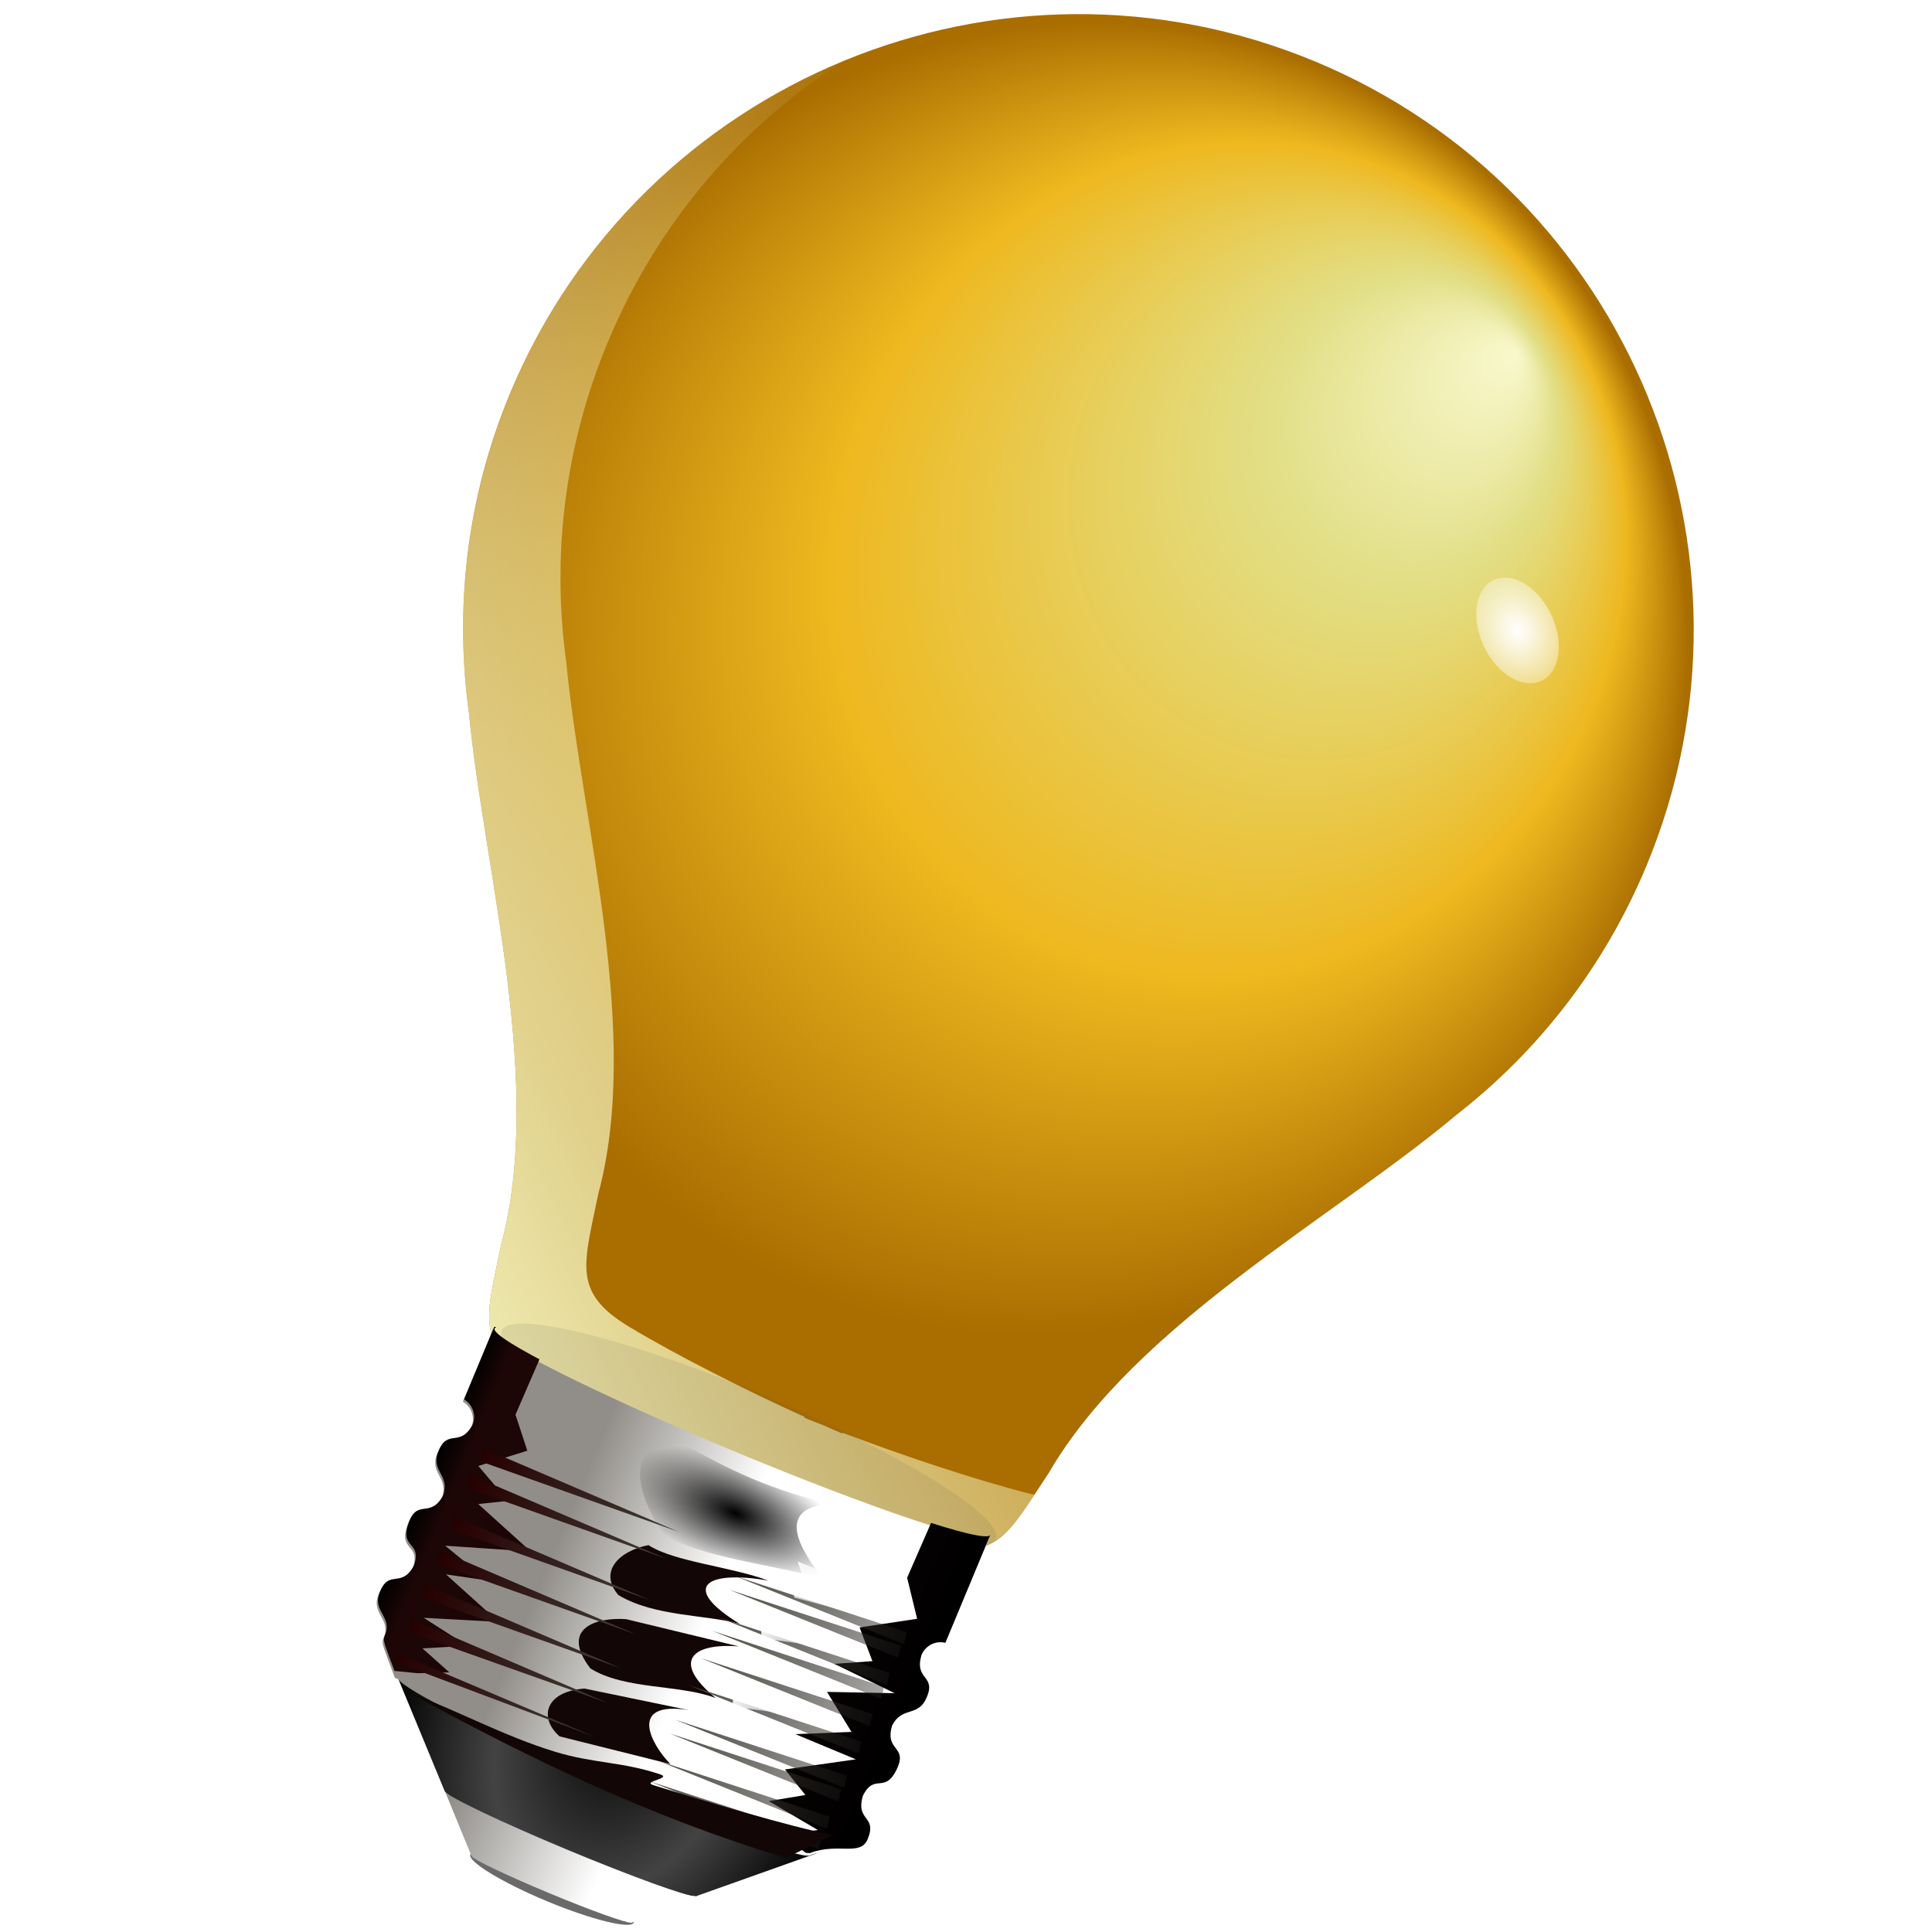 <?xml version="1.0" encoding="UTF-8" standalone="no"?>
<!-- Created with Inkscape (http://www.inkscape.org/) -->

<svg
   xmlns:dc="http://purl.org/dc/elements/1.1/"
   xmlns:cc="http://creativecommons.org/ns#"
   xmlns:rdf="http://www.w3.org/1999/02/22-rdf-syntax-ns#"
   xmlns:svg="http://www.w3.org/2000/svg"
   xmlns="http://www.w3.org/2000/svg"
   xmlns:xlink="http://www.w3.org/1999/xlink"
   xmlns:sodipodi="http://sodipodi.sourceforge.net/DTD/sodipodi-0.dtd"
   xmlns:inkscape="http://www.inkscape.org/namespaces/inkscape"
   width="128"
   height="128"
   id="svg2"
   sodipodi:version="0.32"
   inkscape:version="0.48.1 r9760"
   version="1.0"
   sodipodi:docname="im-jabber.svgz"
   inkscape:output_extension="org.inkscape.output.svgz.inkscape"
   inkscape:export-filename="/home/pinheiro/pics/oxygen-icons/scalable/actions/small/16x16/im-jabber.png"
   inkscape:export-xdpi="90"
   inkscape:export-ydpi="90">
  <defs
     id="defs4">
    <linearGradient
       inkscape:collect="always"
       id="linearGradient5480">
      <stop
         style="stop-color:#000000;stop-opacity:1;"
         offset="0"
         id="stop5482" />
      <stop
         style="stop-color:#000000;stop-opacity:0;"
         offset="1"
         id="stop5484" />
    </linearGradient>
    <linearGradient
       id="linearGradient5470">
      <stop
         style="stop-color:#000000;stop-opacity:1;"
         offset="0"
         id="stop5472" />
      <stop
         id="stop5478"
         offset="0.054"
         style="stop-color:#1e0606;stop-opacity:1;" />
      <stop
         style="stop-color:#000000;stop-opacity:1;"
         offset="1"
         id="stop5474" />
    </linearGradient>
    <linearGradient
       id="linearGradient5369">
      <stop
         style="stop-color:#f3f2bb;stop-opacity:1;"
         offset="0"
         id="stop5371" />
      <stop
         style="stop-color:#f3f2bb;stop-opacity:0;"
         offset="1"
         id="stop5373" />
    </linearGradient>
    <linearGradient
       inkscape:collect="always"
       id="linearGradient5343">
      <stop
         style="stop-color:#ffffff;stop-opacity:1;"
         offset="0"
         id="stop5345" />
      <stop
         style="stop-color:#ffffff;stop-opacity:0;"
         offset="1"
         id="stop5347" />
    </linearGradient>
    <linearGradient
       id="linearGradient11946">
      <stop
         style="stop-color:#232221;stop-opacity:1;"
         offset="0"
         id="stop11948" />
      <stop
         id="stop11950"
         offset="0.6"
         style="stop-color:#555350;stop-opacity:1;" />
      <stop
         style="stop-color:#918d88;stop-opacity:1;"
         offset="1"
         id="stop11952" />
    </linearGradient>
    <linearGradient
       id="linearGradient5342">
      <stop
         style="stop-color:#232221;stop-opacity:1;"
         offset="0"
         id="stop5344" />
      <stop
         id="stop5394"
         offset="0.106"
         style="stop-color:#555350;stop-opacity:1;" />
      <stop
         style="stop-color:#918d88;stop-opacity:1;"
         offset="1"
         id="stop5346" />
    </linearGradient>
    <linearGradient
       id="linearGradient3857"
       inkscape:collect="always">
      <stop
         id="stop3859"
         offset="0"
         style="stop-color:#ffffff;stop-opacity:1;" />
      <stop
         id="stop3861"
         offset="1"
         style="stop-color:#ffffff;stop-opacity:0" />
    </linearGradient>
    <clipPath
       clipPathUnits="userSpaceOnUse"
       id="clipPath5420">
      <path
         style="fill:url(#radialGradient5424);fill-opacity:1;stroke:none"
         d="m 108,8 c -52,0 -36,4 0,4 3.571,0 8,2.701 8,8 0,24 4,24 4,0 0,-5.923 -4.702,-12 -12,-12 z"
         id="path5422"
         sodipodi:nodetypes="ccccc" />
    </clipPath>
    <radialGradient
       inkscape:collect="always"
       xlink:href="#linearGradient3857"
       id="radialGradient5424"
       gradientUnits="userSpaceOnUse"
       gradientTransform="matrix(0.707,0.707,-0.998,0.999,48.738,-79.148)"
       cx="112.008"
       cy="16"
       fx="112.008"
       fy="16"
       r="8.008" />
    <radialGradient
       inkscape:collect="always"
       xlink:href="#linearGradient3857"
       id="radialGradient32220"
       gradientUnits="userSpaceOnUse"
       gradientTransform="matrix(0.707,0.707,-1.997,1.998,64.741,-95.151)"
       cx="112.008"
       cy="16"
       fx="112.008"
       fy="16"
       r="8.008" />
    <radialGradient
       inkscape:collect="always"
       xlink:href="#linearGradient3857"
       id="radialGradient32222"
       gradientUnits="userSpaceOnUse"
       gradientTransform="matrix(0.707,0.707,-1.997,1.998,64.741,-95.151)"
       cx="112.008"
       cy="16"
       fx="112.008"
       fy="16"
       r="8.008" />
    <radialGradient
       inkscape:collect="always"
       xlink:href="#linearGradient3857"
       id="radialGradient32224"
       gradientUnits="userSpaceOnUse"
       gradientTransform="matrix(0.707,0.707,-1.997,1.998,64.741,-95.151)"
       cx="112.008"
       cy="16"
       fx="112.008"
       fy="16"
       r="8.008" />
    <radialGradient
       inkscape:collect="always"
       xlink:href="#linearGradient3857"
       id="radialGradient32226"
       gradientUnits="userSpaceOnUse"
       gradientTransform="matrix(0.707,0.707,-1.997,1.998,64.741,-95.151)"
       cx="112.008"
       cy="16"
       fx="112.008"
       fy="16"
       r="8.008" />
    <radialGradient
       inkscape:collect="always"
       xlink:href="#linearGradient3857"
       id="radialGradient32228"
       gradientUnits="userSpaceOnUse"
       gradientTransform="matrix(0.707,0.707,-1.997,1.998,64.741,-95.151)"
       cx="112.008"
       cy="16"
       fx="112.008"
       fy="16"
       r="8.008" />
    <radialGradient
       inkscape:collect="always"
       xlink:href="#linearGradient3857"
       id="radialGradient32230"
       gradientUnits="userSpaceOnUse"
       gradientTransform="matrix(0.707,0.707,-1.997,1.998,64.741,-95.151)"
       cx="112.008"
       cy="16"
       fx="112.008"
       fy="16"
       r="8.008" />
    <linearGradient
       id="linearGradient2949">
      <stop
         id="stop2951-1"
         offset="0"
         style="stop-color:#cddff9;stop-opacity:1;" />
      <stop
         style="stop-color:#92aed7;stop-opacity:1;"
         offset="0.227"
         id="stop4314" />
      <stop
         style="stop-color:#587eb5;stop-opacity:1;"
         offset="0.5"
         id="stop2953-3" />
      <stop
         id="stop2955-80"
         offset="1"
         style="stop-color:#0c2a58;stop-opacity:1;" />
    </linearGradient>
    <linearGradient
       id="linearGradient13201">
      <stop
         id="stop13203"
         offset="0"
         style="stop-color:#f9f8cd;stop-opacity:1;" />
      <stop
         style="stop-color:#e2df87;stop-opacity:1;"
         offset="0.227"
         id="stop13205" />
      <stop
         style="stop-color:#eeb81f;stop-opacity:1;"
         offset="0.635"
         id="stop13207" />
      <stop
         id="stop13209"
         offset="1"
         style="stop-color:#a96d00;stop-opacity:1" />
    </linearGradient>
    <linearGradient
       id="linearGradient13824">
      <stop
         id="stop13826"
         offset="0"
         style="stop-color:#ff5900;stop-opacity:1;" />
      <stop
         id="stop13828"
         offset="1"
         style="stop-color:#520000;stop-opacity:1" />
    </linearGradient>
    <radialGradient
       inkscape:collect="always"
       xlink:href="#linearGradient2949"
       id="radialGradient4740"
       gradientUnits="userSpaceOnUse"
       gradientTransform="matrix(1,0,0,2.184,0,-4.286)"
       cx="818.495"
       cy="5.905"
       fx="818.495"
       fy="5.905"
       r="40.344" />
    <radialGradient
       inkscape:collect="always"
       xlink:href="#linearGradient13824"
       id="radialGradient4765"
       gradientUnits="userSpaceOnUse"
       gradientTransform="matrix(1,0,0,1.13,0,-3.169)"
       cx="933.196"
       cy="24.464"
       fx="933.196"
       fy="24.464"
       r="58.741" />
    <linearGradient
       inkscape:collect="always"
       xlink:href="#linearGradient11946"
       id="linearGradient4921"
       gradientUnits="userSpaceOnUse"
       gradientTransform="matrix(1.082,0,0,1.082,-0.852,-5.763)"
       x1="157.726"
       y1="144"
       x2="111.997"
       y2="-26.663" />
    <linearGradient
       gradientUnits="userSpaceOnUse"
       y2="401.734"
       x2="81.058"
       y1="452.439"
       x1="112.529"
       id="linearGradient4385"
       xlink:href="#linearGradient4379"
       inkscape:collect="always" />
    <linearGradient
       y2="134.537"
       x2="172.48"
       y1="10.292"
       x1="189.537"
       gradientUnits="userSpaceOnUse"
       id="linearGradient4164"
       xlink:href="#linearGradient4004"
       inkscape:collect="always" />
    <linearGradient
       y2="134.537"
       x2="172.48"
       y1="10.292"
       x1="189.537"
       gradientTransform="translate(83.2,0)"
       gradientUnits="userSpaceOnUse"
       id="linearGradient4158"
       xlink:href="#linearGradient4004"
       inkscape:collect="always" />
    <linearGradient
       y2="134.537"
       x2="172.48"
       y1="10.292"
       x1="189.537"
       gradientUnits="userSpaceOnUse"
       id="linearGradient4151"
       xlink:href="#linearGradient4004"
       inkscape:collect="always" />
    <mask
       id="mask4722"
       maskUnits="userSpaceOnUse">
      <path
         style="opacity:0.959;fill:url(#linearGradient4726);fill-opacity:1;stroke:none;stroke-width:1;stroke-linecap:round;stroke-linejoin:miter;stroke-miterlimit:4;stroke-dasharray:none;stroke-dashoffset:1.088;stroke-opacity:1"
         d="M -149.328,230.115 C -195.133,230.115 -232.297,267.279 -232.297,313.084 C -232.297,328.465 -228.101,342.873 -220.799,355.226 C -220.626,355.52 -220.474,355.82 -220.297,356.111 C -210.222,374.667 -192.214,397.571 -189.294,419.622 C -187.431,429.082 -187.543,433.207 -178.585,434.538 C -171.003,435.665 -160.417,436.431 -152.005,436.689 L -152.005,436.809 C -151.156,436.809 -150.217,436.777 -149.28,436.761 C -148.343,436.777 -147.403,436.809 -146.555,436.809 L -146.555,436.689 C -138.142,436.431 -127.557,435.665 -119.974,434.538 C -111.017,433.207 -111.152,429.082 -109.289,419.622 C -106.25,396.665 -86.813,372.777 -77.043,353.84 C -70.239,341.801 -66.335,327.891 -66.335,313.084 C -66.335,267.279 -103.522,230.115 -149.328,230.115 z"
         id="path4724-7" />
    </mask>
    <linearGradient
       y2="436.968"
       x2="-149.316"
       y1="230.115"
       x1="-149.316"
       gradientUnits="userSpaceOnUse"
       id="linearGradient4726"
       xlink:href="#linearGradient4708"
       inkscape:collect="always" />
    <filter
       height="1.594"
       y="-0.297"
       width="1.057"
       x="-0.029"
       id="filter4579"
       inkscape:collect="always">
      <feGaussianBlur
         id="feGaussianBlur4581"
         stdDeviation="0.71"
         inkscape:collect="always" />
    </filter>
    <filter
       id="filter4501"
       inkscape:collect="always">
      <feGaussianBlur
         id="feGaussianBlur4503"
         stdDeviation="0.631"
         inkscape:collect="always" />
    </filter>
    <filter
       height="2.626"
       y="-0.813"
       width="1.101"
       x="-0.051"
       id="filter4242"
       inkscape:collect="always">
      <feGaussianBlur
         id="feGaussianBlur4244"
         stdDeviation="0.609"
         inkscape:collect="always" />
    </filter>
    <filter
       id="filter4214"
       inkscape:collect="always">
      <feGaussianBlur
         id="feGaussianBlur4216"
         stdDeviation="0.609"
         inkscape:collect="always" />
    </filter>
    <filter
       height="1.556"
       y="-0.278"
       width="1.212"
       x="-0.106"
       id="filter3437"
       inkscape:collect="always">
      <feGaussianBlur
         id="feGaussianBlur3439"
         stdDeviation="1.263"
         inkscape:collect="always" />
    </filter>
    <filter
       height="2.043"
       y="-0.521"
       width="1.333"
       x="-0.167"
       id="filter3433"
       inkscape:collect="always">
      <feGaussianBlur
         id="feGaussianBlur3435"
         stdDeviation="1.263"
         inkscape:collect="always" />
    </filter>
    <filter
       height="1.892"
       y="-0.446"
       width="1.317"
       x="-0.158"
       id="filter3429"
       inkscape:collect="always">
      <feGaussianBlur
         id="feGaussianBlur3431"
         stdDeviation="1.263"
         inkscape:collect="always" />
    </filter>
    <filter
       height="2.144"
       y="-0.572"
       width="1.343"
       x="-0.171"
       id="filter3425"
       inkscape:collect="always">
      <feGaussianBlur
         id="feGaussianBlur3427"
         stdDeviation="1.263"
         inkscape:collect="always" />
    </filter>
    <filter
       height="2.426"
       y="-0.713"
       width="1.059"
       x="-0.03"
       id="filter3159"
       inkscape:collect="always">
      <feGaussianBlur
         id="feGaussianBlur3161"
         stdDeviation="0.892"
         inkscape:collect="always" />
    </filter>
    <linearGradient
       y2="488.734"
       x2="-2.207"
       y1="488.734"
       x1="-44.29"
       gradientUnits="userSpaceOnUse"
       id="linearGradient3108"
       xlink:href="#linearGradient2915"
       inkscape:collect="always" />
    <clipPath
       id="clipPath3104"
       clipPathUnits="userSpaceOnUse">
      <path
         style="opacity:1;fill:url(#linearGradient3108);fill-opacity:1;stroke:none;stroke-width:1;stroke-linecap:round;stroke-linejoin:miter;stroke-miterlimit:4;stroke-dasharray:none;stroke-dashoffset:1.088;stroke-opacity:1"
         d="M -43.781,455.062 L -43.781,465.688 C -42.444,465.884 -41.406,467.014 -41.406,468.406 C -41.799,472.017 -44.386,470.079 -44.281,473.594 C -44.198,476.396 -41.584,475.814 -41.406,478.75 C -41.799,482.361 -44.456,480.427 -44.281,483.938 C -44.091,487.759 -41.632,485.466 -41.406,489 C -41.799,492.611 -44.386,490.642 -44.281,494.156 C -44.198,496.958 -41.31,496.415 -41.406,499.344 C -41.406,500.017 -40.92,500.379 -37.937,503.594 L -37.437,503.594 C -35.892,504.654 -23.044,505.5 -7.437,505.5 C 8.17,505.5 21.392,505.279 22.938,504.219 L 22.906,504.219 C 25.791,501.515 29.313,502.109 29.313,499.562 C 29.313,496.062 26.862,498.017 26.469,494.406 C 26.695,490.872 29.122,493.134 29.313,489.312 C 29.488,485.802 26.862,487.767 26.469,484.156 C 26.646,481.221 29.229,481.771 29.313,478.969 C 29.417,475.454 26.862,477.424 26.469,473.812 C 26.469,472.42 27.475,471.259 28.813,471.062 L 28.813,455.281 C 28.813,456.677 12.563,457.812 -7.437,457.812 C -27.438,457.812 -43.656,456.677 -43.656,455.281 C -43.656,455.204 -43.598,455.138 -43.5,455.062 L -43.781,455.062 z M -25.781,515.156 L -19.125,521.844 C -18.682,522.16 -13.616,522.406 -7.437,522.406 C -1.464,522.406 3.466,522.145 4.188,521.844 L 4.219,521.844 C 4.259,521.823 4.281,521.802 4.281,521.781 L 10.875,515.219 L 10.813,515.219 C 9.679,515.693 1.949,516.062 -7.437,516.062 C -17.146,516.062 -25.084,515.653 -25.781,515.156 z"
         id="path3106"
         sodipodi:nodetypes="cccscscscccsccscscscccssccccscccccsc" />
    </clipPath>
    <filter
       id="filter3094"
       inkscape:collect="always">
      <feGaussianBlur
         id="feGaussianBlur3096"
         stdDeviation="2.175"
         inkscape:collect="always" />
    </filter>
    <linearGradient
       id="linearGradient2915">
      <stop
         id="stop2917"
         offset="0"
         style="stop-color:#918e89;stop-opacity:1;" />
      <stop
         id="stop2919"
         offset="1"
         style="stop-color:#ffffff;stop-opacity:1;" />
    </linearGradient>
    <linearGradient
       id="linearGradient2923">
      <stop
         id="stop2925"
         offset="0"
         style="stop-color:#000000;stop-opacity:1;" />
      <stop
         style="stop-color:#434343;stop-opacity:1;"
         offset="0.535"
         id="stop2931" />
      <stop
         id="stop2927"
         offset="1"
         style="stop-color:#000000;stop-opacity:1;" />
    </linearGradient>
    <linearGradient
       id="linearGradient4256"
       inkscape:collect="always">
      <stop
         id="stop4258"
         offset="0"
         style="stop-color:#ffffff;stop-opacity:1;" />
      <stop
         id="stop4260"
         offset="1"
         style="stop-color:#ffffff;stop-opacity:0;" />
    </linearGradient>
    <linearGradient
       id="linearGradient4510-3">
      <stop
         id="stop4512"
         offset="0"
         style="stop-color:#260000;stop-opacity:1;" />
      <stop
         id="stop4514"
         offset="1"
         style="stop-color:#403d38;stop-opacity:1;" />
    </linearGradient>
    <linearGradient
       id="linearGradient4518">
      <stop
         id="stop4520"
         offset="0"
         style="stop-color:#545148;stop-opacity:1;" />
      <stop
         id="stop4522"
         offset="1"
         style="stop-color:#1e1d19;stop-opacity:0.382;" />
    </linearGradient>
    <linearGradient
       id="linearGradient4708"
       inkscape:collect="always">
      <stop
         id="stop4710"
         offset="0"
         style="stop-color:#ffffff;stop-opacity:1;" />
      <stop
         id="stop4712"
         offset="1"
         style="stop-color:#ffffff;stop-opacity:0;" />
    </linearGradient>
    <linearGradient
       id="linearGradient4004"
       inkscape:collect="always">
      <stop
         id="stop4006"
         offset="0"
         style="stop-color:#ffffff;stop-opacity:1;" />
      <stop
         id="stop4008"
         offset="1"
         style="stop-color:#ffffff;stop-opacity:0;" />
    </linearGradient>
    <linearGradient
       id="linearGradient4379"
       inkscape:collect="always">
      <stop
         id="stop4381"
         offset="0"
         style="stop-color:#ed7600;stop-opacity:1;" />
      <stop
         id="stop4383"
         offset="1"
         style="stop-color:#ed7600;stop-opacity:0;" />
    </linearGradient>
    <linearGradient
       y2="-26.663"
       x2="111.997"
       y1="144"
       x1="157.726"
       gradientTransform="matrix(1.087,0,0,1.087,334.649,-10.728)"
       gradientUnits="userSpaceOnUse"
       id="linearGradient4526-8"
       xlink:href="#linearGradient11946-8"
       inkscape:collect="always" />
    <radialGradient
       r="29.959"
       fy="18.271"
       fx="54.839"
       cy="36.077"
       cx="55.369"
       gradientTransform="matrix(1.073,0,0,1.002,-3.089,-0.946)"
       gradientUnits="userSpaceOnUse"
       id="radialGradient4514-9"
       xlink:href="#linearGradient13187-1"
       inkscape:collect="always" />
    <radialGradient
       r="29.959"
       fy="32.668"
       fx="59.612"
       cy="32.668"
       cx="59.612"
       gradientTransform="matrix(1.073,0,0,1.002,-3.089,-0.946)"
       gradientUnits="userSpaceOnUse"
       id="radialGradient4512-8"
       xlink:href="#linearGradient3637-1"
       inkscape:collect="always" />
    <linearGradient
       y2="25.059"
       x2="394.758"
       y1="49.449"
       x1="380.739"
       gradientUnits="userSpaceOnUse"
       id="linearGradient4510-2"
       xlink:href="#linearGradient4348-5"
       inkscape:collect="always" />
    <radialGradient
       r="14.043"
       fy="200.128"
       fx="-127.233"
       cy="196.779"
       cx="-125.252"
       gradientTransform="matrix(0.061,-0.819,1.306,0.067,206.129,-55.555)"
       gradientUnits="userSpaceOnUse"
       id="radialGradient4446-1"
       xlink:href="#linearGradient33721-85"
       inkscape:collect="always" />
    <radialGradient
       r="14.043"
       fy="200.128"
       fx="-127.233"
       cy="196.779"
       cx="-125.252"
       gradientTransform="matrix(0.554,0,2.8742241e-8,0.918,486.675,-88.218)"
       gradientUnits="userSpaceOnUse"
       id="radialGradient4424-5"
       xlink:href="#linearGradient33721-85"
       inkscape:collect="always" />
    <radialGradient
       r="14.043"
       fy="193.779"
       fx="-124.178"
       cy="193.779"
       cx="-124.178"
       gradientTransform="matrix(0.591,-0.591,1.01,0.942,320.083,-173.789)"
       gradientUnits="userSpaceOnUse"
       id="radialGradient4406-4"
       xlink:href="#linearGradient33721-85"
       inkscape:collect="always" />
    <radialGradient
       r="14.043"
       fy="196.954"
       fx="-119.279"
       cy="193.362"
       cx="-122.483"
       gradientTransform="matrix(-0.367,-0.636,1.053,-0.608,192.572,74.384)"
       gradientUnits="userSpaceOnUse"
       id="radialGradient4378-9"
       xlink:href="#linearGradient33721-85"
       inkscape:collect="always" />
    <radialGradient
       r="14.043"
       fy="197.493"
       fx="-133.659"
       cy="194.652"
       cx="-126.213"
       gradientTransform="matrix(-0.628,0.628,-1.041,-1.041,519.974,312.268)"
       gradientUnits="userSpaceOnUse"
       id="radialGradient4338-5"
       xlink:href="#linearGradient33721-85"
       inkscape:collect="always" />
    <radialGradient
       r="14.043"
       fy="196.495"
       fx="-129.66"
       cy="196.779"
       cx="-125.252"
       gradientTransform="matrix(0,0.675,-1.118,0,601.244,138.134)"
       gradientUnits="userSpaceOnUse"
       id="radialGradient4316-5"
       xlink:href="#linearGradient33721-85"
       inkscape:collect="always" />
    <linearGradient
       id="linearGradient33721-85">
      <stop
         style="stop-color:#eaf7cf;stop-opacity:1;"
         offset="0"
         id="stop33723-9" />
      <stop
         id="stop33725-7"
         offset="0.227"
         style="stop-color:#ced7a1;stop-opacity:1;" />
      <stop
         id="stop33727-5"
         offset="0.5"
         style="stop-color:#9eb267;stop-opacity:1;" />
      <stop
         style="stop-color:#3d5a11;stop-opacity:1;"
         offset="1"
         id="stop33729-3" />
    </linearGradient>
    <linearGradient
       id="linearGradient3649-7">
      <stop
         style="stop-color:#f7f4f4;stop-opacity:1;"
         offset="0"
         id="stop3651-7-36" />
      <stop
         style="stop-color:#5c4a4a;stop-opacity:1"
         offset="1"
         id="stop3653-5" />
    </linearGradient>
    <linearGradient
       id="linearGradient3637-1">
      <stop
         style="stop-color:#ffffff;stop-opacity:0;"
         offset="0"
         id="stop3639-5" />
      <stop
         id="stop3645-9"
         offset="0.5"
         style="stop-color:#f2efef;stop-opacity:0;" />
      <stop
         style="stop-color:#fcdd84;stop-opacity:0;"
         offset="0.815"
         id="stop3647-7" />
      <stop
         id="stop3657-7"
         offset="0.898"
         style="stop-color:#f0e4b9;stop-opacity:0.498;" />
      <stop
         style="stop-color:#ecebb5;stop-opacity:1;"
         offset="1"
         id="stop3641-6" />
    </linearGradient>
    <radialGradient
       inkscape:collect="always"
       xlink:href="#linearGradient3649-7"
       id="radialGradient3743-7"
       gradientUnits="userSpaceOnUse"
       gradientTransform="matrix(0.836,0,0,0.836,9.545,6.131)"
       cx="63.492"
       cy="32.737"
       fx="71.005"
       fy="16.637"
       r="29.959" />
    <radialGradient
       r="8.008"
       fy="16"
       fx="112.008"
       cy="16"
       cx="112.008"
       gradientTransform="matrix(0.707,0.707,-1.997,1.998,64.741,-95.151)"
       gradientUnits="userSpaceOnUse"
       id="radialGradient32230-94"
       xlink:href="#linearGradient3857-48"
       inkscape:collect="always" />
    <radialGradient
       r="8.008"
       fy="16"
       fx="112.008"
       cy="16"
       cx="112.008"
       gradientTransform="matrix(0.707,0.707,-1.997,1.998,64.741,-95.151)"
       gradientUnits="userSpaceOnUse"
       id="radialGradient32226-5"
       xlink:href="#linearGradient3857-48"
       inkscape:collect="always" />
    <radialGradient
       r="8.008"
       fy="16"
       fx="112.008"
       cy="16"
       cx="112.008"
       gradientTransform="matrix(0.707,0.707,-1.997,1.998,64.741,-95.151)"
       gradientUnits="userSpaceOnUse"
       id="radialGradient32224-1"
       xlink:href="#linearGradient3857-48"
       inkscape:collect="always" />
    <radialGradient
       r="8.008"
       fy="16"
       fx="112.008"
       cy="16"
       cx="112.008"
       gradientTransform="matrix(0.707,0.707,-1.997,1.998,64.741,-95.151)"
       gradientUnits="userSpaceOnUse"
       id="radialGradient32222-6"
       xlink:href="#linearGradient3857-48"
       inkscape:collect="always" />
    <radialGradient
       r="8.008"
       fy="16"
       fx="112.008"
       cy="16"
       cx="112.008"
       gradientTransform="matrix(0.707,0.707,-0.998,0.999,48.738,-79.148)"
       gradientUnits="userSpaceOnUse"
       id="radialGradient5424-6"
       xlink:href="#linearGradient3857-48"
       inkscape:collect="always" />
    <linearGradient
       inkscape:collect="always"
       id="linearGradient3857-48">
      <stop
         style="stop-color:#ffffff;stop-opacity:1;"
         offset="0"
         id="stop3859-7" />
      <stop
         style="stop-color:#ffffff;stop-opacity:0"
         offset="1"
         id="stop3861-17" />
    </linearGradient>
    <linearGradient
       id="linearGradient5342-4">
      <stop
         id="stop5344-9"
         offset="0"
         style="stop-color:#232221;stop-opacity:1;" />
      <stop
         style="stop-color:#555350;stop-opacity:1;"
         offset="0.106"
         id="stop5394-5" />
      <stop
         id="stop5346-0"
         offset="1"
         style="stop-color:#918d88;stop-opacity:1;" />
    </linearGradient>
    <linearGradient
       id="linearGradient11946-8">
      <stop
         id="stop11948-9"
         offset="0"
         style="stop-color:#232221;stop-opacity:1;" />
      <stop
         style="stop-color:#555350;stop-opacity:1;"
         offset="0.6"
         id="stop11950-2" />
      <stop
         id="stop11952-66"
         offset="1"
         style="stop-color:#918d88;stop-opacity:1;" />
    </linearGradient>
    <linearGradient
       id="linearGradient13187-1">
      <stop
         style="stop-color:#ffffff;stop-opacity:0;"
         offset="0"
         id="stop13189-4" />
      <stop
         id="stop13191-9"
         offset="0.5"
         style="stop-color:#f2efef;stop-opacity:0;" />
      <stop
         style="stop-color:#675a19;stop-opacity:0;"
         offset="0.867"
         id="stop13193-2" />
      <stop
         id="stop13195-0"
         offset="0.928"
         style="stop-color:#f0e2b9;stop-opacity:0.498;" />
      <stop
         style="stop-color:#fff0a2;stop-opacity:1;"
         offset="1"
         id="stop13197-6" />
    </linearGradient>
    <linearGradient
       id="linearGradient4348-5"
       inkscape:collect="always">
      <stop
         id="stop4350-4"
         offset="0"
         style="stop-color:#e4f2c2;stop-opacity:1;" />
      <stop
         id="stop4352-7"
         offset="1"
         style="stop-color:#e4f2c2;stop-opacity:0;" />
    </linearGradient>
    <linearGradient
       inkscape:collect="always"
       xlink:href="#linearGradient11946-8"
       id="linearGradient5199"
       gradientUnits="userSpaceOnUse"
       gradientTransform="translate(947.273,-155.303)"
       x1="157.726"
       y1="144"
       x2="111.997"
       y2="-26.663" />
    <linearGradient
       inkscape:collect="always"
       xlink:href="#linearGradient5342-4"
       id="linearGradient5203"
       gradientUnits="userSpaceOnUse"
       x1="114.664"
       y1="13.336"
       x2="114.664"
       y2="114.667"
       gradientTransform="translate(947.273,-155.303)" />
    <radialGradient
       inkscape:collect="always"
       xlink:href="#linearGradient3857-48"
       id="radialGradient5210"
       gradientUnits="userSpaceOnUse"
       gradientTransform="matrix(1.309,0,0,0.652,927.517,-125.012)"
       cx="64"
       cy="136"
       fx="64"
       fy="136"
       r="48" />
    <linearGradient
       inkscape:collect="always"
       xlink:href="#linearGradient3857-48"
       id="linearGradient5213"
       gradientUnits="userSpaceOnUse"
       gradientTransform="matrix(0.857,0,0,-0.854,963.272,-156.753)"
       x1="76"
       y1="-8"
       x2="76"
       y2="-95.329" />
    <linearGradient
       inkscape:collect="always"
       xlink:href="#linearGradient5342-4"
       id="linearGradient5216"
       gradientUnits="userSpaceOnUse"
       gradientTransform="matrix(0.857,0,0,0.857,963.272,146.158)"
       x1="80.151"
       y1="-132.444"
       x2="80.151"
       y2="4.444" />
    <linearGradient
       inkscape:collect="always"
       xlink:href="#linearGradient4348-5"
       id="linearGradient5233"
       gradientUnits="userSpaceOnUse"
       x1="380.739"
       y1="49.449"
       x2="394.758"
       y2="25.059" />
    <radialGradient
       inkscape:collect="always"
       xlink:href="#linearGradient3637-1"
       id="radialGradient5261"
       gradientUnits="userSpaceOnUse"
       gradientTransform="matrix(1.073,0,0,1.002,-3.089,-0.946)"
       cx="59.612"
       cy="32.668"
       fx="59.612"
       fy="32.668"
       r="29.959" />
    <radialGradient
       inkscape:collect="always"
       xlink:href="#linearGradient13187-1"
       id="radialGradient5263"
       gradientUnits="userSpaceOnUse"
       gradientTransform="matrix(1.073,0,0,1.002,-3.089,-0.946)"
       cx="55.369"
       cy="36.077"
       fx="54.839"
       fy="18.271"
       r="29.959" />
    <radialGradient
       inkscape:collect="always"
       xlink:href="#linearGradient3637-1"
       id="radialGradient5323"
       gradientUnits="userSpaceOnUse"
       gradientTransform="matrix(1.073,0,0,1.002,-3.089,-0.946)"
       cx="59.612"
       cy="32.668"
       fx="59.612"
       fy="32.668"
       r="29.959" />
    <radialGradient
       inkscape:collect="always"
       xlink:href="#linearGradient13187-1"
       id="radialGradient5325"
       gradientUnits="userSpaceOnUse"
       gradientTransform="matrix(1.073,0,0,1.002,-3.089,-0.946)"
       cx="55.369"
       cy="36.077"
       fx="54.839"
       fy="18.271"
       r="29.959" />
    <filter
       inkscape:collect="always"
       id="filter5339"
       x="-0.348"
       width="1.695"
       y="-0.362"
       height="1.724">
      <feGaussianBlur
         inkscape:collect="always"
         stdDeviation="0.997"
         id="feGaussianBlur5341" />
    </filter>
    <filter
       inkscape:collect="always"
       id="filter5364">
      <feGaussianBlur
         inkscape:collect="always"
         stdDeviation="2.271"
         id="feGaussianBlur5366" />
    </filter>
    <linearGradient
       inkscape:collect="always"
       xlink:href="#linearGradient5369"
       id="linearGradient5375"
       x1="889.156"
       y1="-39.577"
       x2="935.199"
       y2="-91.297"
       gradientUnits="userSpaceOnUse"
       gradientTransform="translate(-127.242,0)" />
    <clipPath
       clipPathUnits="userSpaceOnUse"
       id="clipPath5379">
      <path
         sodipodi:nodetypes="csccsccsccsccssc"
         style="fill:url(#radialGradient5383);fill-opacity:1;stroke:none"
         d="m 781.742,-152.235 c 24.157,-1e-5 43.745,19.623 43.745,43.781 0,7.809 -2.064,15.145 -5.653,21.494 -5.153,9.987 -15.391,22.564 -16.994,34.672 -0.982,4.989 -0.892,7.183 -5.617,7.885 -3.999,0.594 -9.605,0.98 -14.041,1.116 l 0,0.072 c -0.448,0 -0.946,-0.027 -1.44,-0.036 -0.494,0.009 -0.993,0.036 -1.44,0.036 l 0,-0.072 c -4.437,-0.136 -10.006,-0.522 -14.005,-1.116 -4.724,-0.702 -4.67,-2.896 -5.653,-7.885 -1.54,-11.63 -11.032,-23.697 -16.346,-33.483 -0.093,-0.154 -0.161,-0.313 -0.252,-0.468 -3.851,-6.515 -6.085,-14.103 -6.085,-22.214 0,-24.157 19.623,-43.781 43.781,-43.781 z"
         id="path5381"
         inkscape:connector-curvature="0" />
    </clipPath>
    <radialGradient
       inkscape:collect="always"
       xlink:href="#linearGradient13201"
       id="radialGradient5383"
       gradientUnits="userSpaceOnUse"
       gradientTransform="matrix(1.2,2.9614892e-8,-1.3990623e-8,1.289,991.477,-170.541)"
       cx="-174.567"
       cy="51.087"
       fx="-157.137"
       fy="24.714"
       r="36.725" />
    <radialGradient
       inkscape:collect="always"
       xlink:href="#linearGradient13201"
       id="radialGradient5430"
       gradientUnits="userSpaceOnUse"
       gradientTransform="matrix(1.2,2.9614892e-8,-1.3990623e-8,1.289,991.477,-170.541)"
       cx="-174.567"
       cy="51.087"
       fx="-157.137"
       fy="24.714"
       r="36.725" />
    <radialGradient
       inkscape:collect="always"
       xlink:href="#linearGradient5343"
       id="radialGradient5432"
       gradientUnits="userSpaceOnUse"
       gradientTransform="matrix(1,0,0,0.792,0,-25.08)"
       cx="810.914"
       cy="-120.608"
       fx="810.914"
       fy="-120.608"
       r="6.359" />
    <linearGradient
       inkscape:collect="always"
       xlink:href="#linearGradient5369"
       id="linearGradient5434"
       gradientUnits="userSpaceOnUse"
       gradientTransform="translate(-127.242,0)"
       x1="889.156"
       y1="-39.577"
       x2="935.199"
       y2="-91.297" />
    <radialGradient
       inkscape:collect="always"
       xlink:href="#linearGradient2923"
       id="radialGradient5436"
       gradientUnits="userSpaceOnUse"
       gradientTransform="matrix(0.527,0,0,0.794,785.508,-386.348)"
       cx="-7"
       cy="455.308"
       fx="-7"
       fy="455.308"
       r="30.969" />
    <linearGradient
       inkscape:collect="always"
       xlink:href="#linearGradient2915"
       id="linearGradient5438"
       gradientUnits="userSpaceOnUse"
       gradientTransform="matrix(0.527,0,0,0.527,785.508,-286.546)"
       x1="-24.796"
       y1="488.734"
       x2="-2.207"
       y2="488.734" />
    <linearGradient
       inkscape:collect="always"
       xlink:href="#linearGradient4510-3"
       id="linearGradient5448"
       gradientUnits="userSpaceOnUse"
       gradientTransform="translate(433.89,0)"
       x1="-38.719"
       y1="486.375"
       x2="-9.812"
       y2="486.375" />
    <linearGradient
       inkscape:collect="always"
       xlink:href="#linearGradient4518"
       id="linearGradient5450"
       gradientUnits="userSpaceOnUse"
       gradientTransform="translate(433.89,0)"
       x1="-0.528"
       y1="487.688"
       x2="24.066"
       y2="487.688" />
    <linearGradient
       inkscape:collect="always"
       xlink:href="#linearGradient4256"
       id="linearGradient5452"
       gradientUnits="userSpaceOnUse"
       gradientTransform="translate(433.89,0)"
       x1="4.495"
       y1="478.237"
       x2="19.477"
       y2="478.237" />
    <linearGradient
       inkscape:collect="always"
       xlink:href="#linearGradient5470"
       id="linearGradient5476"
       x1="-44.29"
       y1="482.759"
       x2="29.321"
       y2="482.759"
       gradientUnits="userSpaceOnUse" />
    <radialGradient
       inkscape:collect="always"
       xlink:href="#linearGradient5480"
       id="radialGradient5486"
       cx="430.157"
       cy="466.019"
       fx="430.157"
       fy="466.019"
       r="15.407"
       gradientTransform="matrix(1,0,0,0.482,0,241.194)"
       gradientUnits="userSpaceOnUse" />
  </defs>
  <sodipodi:namedview
     id="base"
     pagecolor="#ffffff"
     bordercolor="#666666"
     borderopacity="1.0"
     gridtolerance="10000"
     guidetolerance="10"
     objecttolerance="10"
     inkscape:pageopacity="0.0"
     inkscape:pageshadow="2"
     inkscape:zoom="2.40625"
     inkscape:cx="-15.519099"
     inkscape:cy="62.818219"
     inkscape:document-units="px"
     inkscape:current-layer="layer1"
     width="128px"
     height="128px"
     showgrid="true"
     inkscape:window-width="1040"
     inkscape:window-height="728"
     inkscape:window-x="132"
     inkscape:window-y="147"
     showguides="true"
     inkscape:guide-bbox="true"
     inkscape:snap-nodes="true"
     inkscape:snap-bbox="true"
     inkscape:window-maximized="0"
     inkscape:snap-global="false"
     inkscape:snap-grids="false"
     inkscape:object-paths="true"
     inkscape:bbox-paths="true"
     inkscape:bbox-nodes="true"
     inkscape:snap-bbox-edge-midpoints="true"
     inkscape:snap-bbox-midpoints="true"
     inkscape:object-nodes="true"
     inkscape:snap-intersection-paths="true"
     inkscape:snap-smooth-nodes="true">
    <inkscape:grid
       id="GridFromPre046Settings"
       type="xygrid"
       originx="0px"
       originy="0px"
       spacingx="2.667px"
       spacingy="2.667px"
       color="#0000ff"
       empcolor="#0000ff"
       opacity="0.2"
       empopacity="0.4"
       empspacing="2"
       visible="true"
       enabled="true" />
  </sodipodi:namedview>
  <g
     inkscape:label="Layer 1"
     inkscape:groupmode="layer"
     id="layer1">
    <path
       inkscape:connector-curvature="0"
       style="fill:#ffffff;fill-opacity:0.757;fill-rule:nonzero;stroke:none"
       d="m 138.513,-135.316 0,-0.817 0,0.817 z"
       id="path6503"
       sodipodi:nodetypes="ccc"
       inkscape:r_cx="true"
       inkscape:r_cy="true" />
    <g
       id="g5411"
       transform="matrix(0.86,0.358,-0.358,0.86,-639.672,-144.871)"
       clip-path="none">
      <path
         sodipodi:nodetypes="csccsccsccsccssc"
         style="fill:url(#radialGradient5430);fill-opacity:1;stroke:none"
         d="m 781.742,-152.235 c 24.157,-1e-5 43.745,19.623 43.745,43.781 0,7.809 -2.064,15.145 -5.653,21.494 -5.153,9.987 -15.391,22.564 -16.994,34.672 -0.982,4.989 -0.892,7.183 -5.617,7.885 -3.999,0.594 -9.605,0.98 -14.041,1.116 l 0,0.072 c -0.448,0 -0.946,-0.027 -1.44,-0.036 -0.494,0.009 -0.993,0.036 -1.44,0.036 l 0,-0.072 c -4.437,-0.136 -10.006,-0.522 -14.005,-1.116 -4.724,-0.702 -4.67,-2.896 -5.653,-7.885 -1.54,-11.63 -11.032,-23.697 -16.346,-33.483 -0.093,-0.154 -0.161,-0.313 -0.252,-0.468 -3.851,-6.515 -6.085,-14.103 -6.085,-22.214 0,-24.157 19.623,-43.781 43.781,-43.781 z"
         id="path3885"
         inkscape:connector-curvature="0" />
      <path
         transform="matrix(0.743,0.669,-0.669,0.743,127.394,-573.298)"
         d="m 814.881,-120.608 a 3.967,2.645 0 1 1 -7.934,0 3.967,2.645 0 1 1 7.934,0 z"
         sodipodi:ry="2.644763"
         sodipodi:rx="3.9671445"
         sodipodi:cy="-120.60773"
         sodipodi:cx="810.91376"
         id="path5329"
         style="fill:url(#radialGradient5432);fill-opacity:1;stroke:none;filter:url(#filter5339)"
         sodipodi:type="arc" />
      <path
         clip-path="url(#clipPath5379)"
         inkscape:connector-curvature="0"
         id="path5351"
         d="m 750.758,-139.375 c -7.907,7.923 -12.781,18.843 -12.781,30.906 0,8.111 2.211,15.703 6.062,22.219 0.091,0.155 0.157,0.315 0.25,0.469 5.314,9.787 14.804,21.87 16.344,33.5 0.982,4.989 0.932,7.173 5.656,7.875 3.999,0.594 9.563,0.989 14,1.125 l 0,0.062 c 0.448,0 0.943,-0.023 1.438,-0.031 0.494,0.009 1.021,0.031 1.469,0.031 l 0,-0.062 c 4.437,-0.136 10.032,-0.531 14.031,-1.125 4.06,-0.603 4.596,-2.429 5.281,-6.062 -0.098,0.017 -0.178,0.047 -0.281,0.062 -3.999,0.594 -9.594,0.989 -14.031,1.125 l 0,0.062 c -0.448,0 -0.974,-0.023 -1.469,-0.031 -0.494,0.009 -0.99,0.031 -1.438,0.031 l 0,-0.062 c -4.437,-0.136 -10.001,-0.531 -14,-1.125 -4.724,-0.702 -4.674,-2.886 -5.656,-7.875 -1.54,-11.63 -11.03,-23.713 -16.344,-33.5 -0.093,-0.154 -0.159,-0.314 -0.25,-0.469 -3.851,-6.515 -6.062,-14.107 -6.062,-22.219 0,-9.254 2.87,-17.831 7.781,-24.906 z"
         style="fill:url(#linearGradient5434);fill-opacity:1;stroke:none;filter:url(#filter5364)" />
      <path
         transform="matrix(0.994,0.004,0.005,1.245,606.129,-102.946)"
         d="m 195.97,44.698 a 19.177,2.397 0 1 1 -38.355,0 19.177,2.397 0 1 1 38.355,0 z"
         sodipodi:ry="2.3971803"
         sodipodi:rx="19.177443"
         sodipodi:cy="44.697983"
         sodipodi:cx="176.79205"
         id="path4940"
         style="opacity:0.117;fill:#545454;fill-opacity:1;stroke:none"
         sodipodi:type="arc" />
      <path
         sodipodi:nodetypes="cccscccccsc"
         id="path2900"
         d="m 765.484,-21.248 6.411,6.399 0.017,0 c 0.368,0.262 4.461,0.965 9.581,0.965 4.951,-7e-6 9.12,-0.691 9.718,-0.941 l 0.033,0 0,-0.013 c 0.033,-0.017 0.049,-0.032 0.049,-0.049 l 6.856,-6.214 c -1.077,-0.468 -8.046,-0.913 -16.563,-0.913 -8.517,-7e-6 -14.652,-0.015 -16.102,0.765 z"
         style="fill:url(#radialGradient5436);fill-opacity:1;stroke:none"
         inkscape:connector-curvature="0" />
      <path
         id="path2266"
         d="m 781.586,-12.344 c -3.475,-7e-6 -6.296,0.405 -6.296,0.933 0,0.528 2.82,0.969 6.296,0.969 3.475,-7e-6 6.296,-0.441 6.296,-0.969 0,-0.528 -2.82,-0.933 -6.296,-0.933 z"
         style="fill:#6a6a6a;fill-opacity:1;stroke:none"
         inkscape:connector-curvature="0" />
      <path
         sodipodi:nodetypes="cccscscscccsccscscscccssccccscccccsc"
         id="path2898"
         d="m 762.418,-46.549 0,5.604 c 0.705,0.104 1.253,0.7 1.253,1.434 -0.207,1.905 -1.572,0.882 -1.516,2.736 0.044,1.478 1.423,1.171 1.516,2.719 -0.207,1.905 -1.609,0.884 -1.516,2.736 0.101,2.015 1.397,0.806 1.516,2.67 -0.207,1.905 -1.572,0.866 -1.516,2.719 0.044,1.478 1.567,1.191 1.516,2.736 0,0.355 0.257,0.546 1.829,2.241 l 0.264,8e-6 c 0.815,0.559 7.591,1.005 15.822,1.005 8.231,7e-6 15.205,-0.116 16.02,-0.676 l -0.017,0 c 1.521,-1.426 3.379,-1.113 3.379,-2.456 1e-5,-1.846 -1.292,-0.815 -1.5,-2.719 0.119,-1.864 1.399,-0.671 1.5,-2.686 0.092,-1.851 -1.292,-0.815 -1.5,-2.719 0.094,-1.548 1.456,-1.258 1.5,-2.736 0.055,-1.854 -1.292,-0.815 -1.5,-2.719 10e-6,-0.734 0.531,-1.347 1.236,-1.45 l 0,-8.323 c 10e-6,0.736 -8.57,1.335 -19.118,1.335 -10.548,-8e-6 -19.102,-0.599 -19.102,-1.335 -4e-5,-0.041 0.03,-0.075 0.082,-0.115 l -0.148,2e-6 z m 9.493,31.693 3.51,3.527 c 0.234,0.167 2.905,0.297 6.164,0.297 3.15,0 5.75,-0.138 6.131,-0.297 l 0.017,0 c 0.021,-0.011 0.033,-0.022 0.033,-0.033 l 3.477,-3.461 -0.033,0 c -0.598,0.25 -4.674,0.445 -9.625,0.445 -5.12,-2.1e-5 -9.307,-0.216 -9.674,-0.478 z"
         style="fill:url(#linearGradient5438);fill-opacity:1;stroke:none"
         inkscape:connector-curvature="0" />
      <path
         sodipodi:nodetypes="ccccccccccccccccccccccccccccccccccccccc"
         transform="matrix(0.527,0,0,0.527,785.508,-286.546)"
         clip-path="url(#clipPath3104)"
         id="path3037"
         d="m -50.203,451.5 -6.719,36.781 10.438,17.312 11.125,-3.375 3.906,-1.75 -4.594,-1.594 5.469,-2.656 -6.906,-1.219 9.562,-3.375 -9.031,-3.188 5.5,-1.406 -7.094,-2.125 10.969,-3.719 -9,-3.188 3.531,-1.938 -5.5,-2.812 5.312,-4.438 -3.344,-3.875 0.156,-10.969 -13.781,-2.469 z m 80.781,-0.125 -9.719,2.656 -0.188,10.906 3.375,4.594 -6.719,4.062 3.344,3.531 -4.594,2.312 9.031,0.531 -8.5,3.344 5.125,3.719 -6.875,3.188 8.844,0 -8.312,4.938 3.875,2.125 -4.25,2.656 7.625,1.062 -4.25,2.469 20.156,5.125 -7.969,-57.219 z"
         style="fill:url(#linearGradient5476);fill-opacity:1;fill-rule:evenodd;stroke:none;filter:url(#filter3094)"
         inkscape:connector-curvature="0" />
      <path
         transform="matrix(0.527,0,0,0.527,868.877,-286.546)"
         mask="url(#mask4722)"
         id="path3110"
         d="m -198.602,455.413 c -0.45,0.159 -0.688,0.3 -0.688,0.469 0,1.395 16.219,2.531 36.219,2.531 20,0 36.219,-1.136 36.219,-2.531 0,-0.168 -0.237,-0.31 -0.688,-0.469 -0.011,-0.004 -0.02,0.004 -0.031,0 -3.38,1.152 -18,2 -35.5,2 -17.5,-1e-5 -32.12,-0.848 -35.5,-2 -0.012,-0.004 -0.02,0.004 -0.031,0 z"
         style="opacity:0.117;fill:#2d2d2d;fill-opacity:1;stroke:none;filter:url(#filter3159)"
         inkscape:connector-curvature="0" />
      <path
         transform="matrix(0.527,0,0,0.527,556.678,-286.546)"
         sodipodi:nodetypes="ccccc"
         id="path3163"
         d="m 441.517,459.667 c -5.487,2.797 -3.684,6.103 2.966,9.747 -7.96,1.026 -15.483,3.512 -22.036,2.848 -5.473,-3.531 -9.869,-9.063 -3.39,-12.594 7.76,1.23 15.265,1.312 22.46,10e-6 z"
         style="fill:url(#radialGradient5486);fill-opacity:1;fill-rule:evenodd;stroke:none;filter:url(#filter3437)"
         inkscape:connector-curvature="0" />
      <path
         transform="matrix(0.527,0,0,0.527,556.678,-286.546)"
         sodipodi:nodetypes="ccccc"
         id="path3165"
         d="m 437.755,472.489 c -8.109,1.822 -10.972,5.343 -1.323,6.883 -4.575,0.522 -10.964,3.539 -16.633,2.695 -3.753,-1.908 -2.144,-5.59 1.165,-7.78 4.079,0.749 11.313,-1.594 16.79,-1.798 z"
         style="fill:#120606;fill-opacity:1;fill-rule:evenodd;stroke:none;filter:url(#filter3433)"
         inkscape:connector-curvature="0" />
      <path
         transform="matrix(0.527,0,0,0.527,556.678,-286.546)"
         sodipodi:nodetypes="ccccc"
         id="path3167"
         d="m 422.024,484.669 c -3.72,1.243 -7.876,4.534 -1.907,7.992 5.407,0.899 12.013,-2.675 17.163,-2.807 -7.506,-2.275 -5.827,-5.644 0.194,-7.637 l -15.449,2.452 z"
         style="fill:#120606;fill-opacity:1;fill-rule:evenodd;stroke:none;filter:url(#filter3429)"
         inkscape:connector-curvature="0" />
      <path
         transform="matrix(0.527,0,0,0.527,556.678,-286.546)"
         sodipodi:nodetypes="ccccc"
         id="path3169"
         d="m 434.492,492.76 -14.057,2.715 c -4.692,2.37 -4.277,5.992 -0.636,7.251 l 15.256,-2.295 c -3.433,-1.451 -8.651,-5.671 -0.563,-7.67 z"
         style="fill:#120606;fill-opacity:1;fill-rule:evenodd;stroke:none;filter:url(#filter3425)"
         inkscape:connector-curvature="0" />
      <path
         transform="matrix(0.527,0,0,0.527,556.678,-286.546)"
         id="path3441"
         d="m 395.171,470.781 0.594,1.781 28.312,-1.5 -28.906,-0.281 z m 0,4 0.594,1.781 28.312,-1.5 -28.906,-0.281 z m 0,6 0.594,1.781 28.312,-1.5 -28.906,-0.281 z m 0,5 0.594,1.781 28.312,-1.5 -28.906,-0.281 z m 0,5 0.594,1.781 28.312,-1.5 -28.906,-0.281 z m 0,5 0.594,1.781 28.312,-1.5 -28.906,-0.281 z m 0,5 0.594,1.188 28.312,-1 -28.906,-0.188 z"
         style="fill:url(#linearGradient5448);fill-opacity:1;fill-rule:evenodd;stroke:none;filter:url(#filter4242)"
         inkscape:connector-curvature="0" />
      <path
         transform="matrix(0.527,0,0,0.527,556.678,-286.546)"
         id="path3455"
         d="m 457.643,471.719 -24.281,1.938 24.594,-0.281 -0.312,-1.656 z m 0,2 -24.281,1.938 24.594,-0.281 -0.312,-1.656 z m 0,4 -24.281,1.938 24.594,-0.281 -0.312,-1.656 z m 0,2 -24.281,1.938 24.594,-0.281 -0.312,-1.656 z m 0,4 -24.281,1.938 24.594,-0.281 -0.312,-1.656 z m 0,4 -24.281,1.938 24.594,-0.281 -0.312,-1.656 z m 0,5 -24.281,1.938 24.594,-0.281 -0.312,-1.656 z m 0,2 -24.281,1.938 24.594,-0.281 -0.312,-1.656 z m 0,4 -24.281,1.938 24.594,-0.281 -0.312,-1.656 z m 0,3 -24.281,1.938 24.594,-0.281 -0.312,-1.656 z"
         style="fill:url(#linearGradient5450);fill-opacity:1;fill-rule:evenodd;stroke:none;filter:url(#filter4214)"
         inkscape:connector-curvature="0" />
      <path
         transform="matrix(0.527,0,0,0.527,556.678,-286.546)"
         sodipodi:nodetypes="cccccccccccccccccccc"
         id="path4246"
         d="m 455.358,468.438 -14.969,0.156 1.5,1.656 13.469,-1.812 z m 0,3 -14.969,0.156 1.5,1.656 13.469,-1.812 z m -2,5 -14.969,0.312 1.5,3.281 13.469,-3.594 z m 0,10 -14.969,0.312 1.5,3.281 13.469,-3.594 z m 0,11 -14.969,0.312 0.451,2.382 14.518,-2.695 z"
         style="fill:url(#linearGradient5452);fill-opacity:1;fill-rule:evenodd;stroke:none;filter:url(#filter4501)"
         inkscape:connector-curvature="0" />
      <path
         transform="matrix(0.527,0,0,0.527,556.678,-286.546)"
         sodipodi:nodetypes="cccsssc"
         id="path4533"
         d="m 458.975,500.831 -4.661,5.297 c -18.646,1.936 -37.08,0.957 -55.725,-1.059 7.063,-0.272 14.275,0.519 21.485,-0.196 5.448,-0.54 8.883,-2.266 14.263,-2.633 1.707,-0.116 -1.993,1.85 -0.315,1.699 6.008,-0.539 19.519,-1.936 24.953,-3.108 z"
         style="fill:#120606;fill-opacity:1;fill-rule:evenodd;stroke:none;filter:url(#filter4579)"
         inkscape:connector-curvature="0" />
    </g>
  </g>
</svg>
